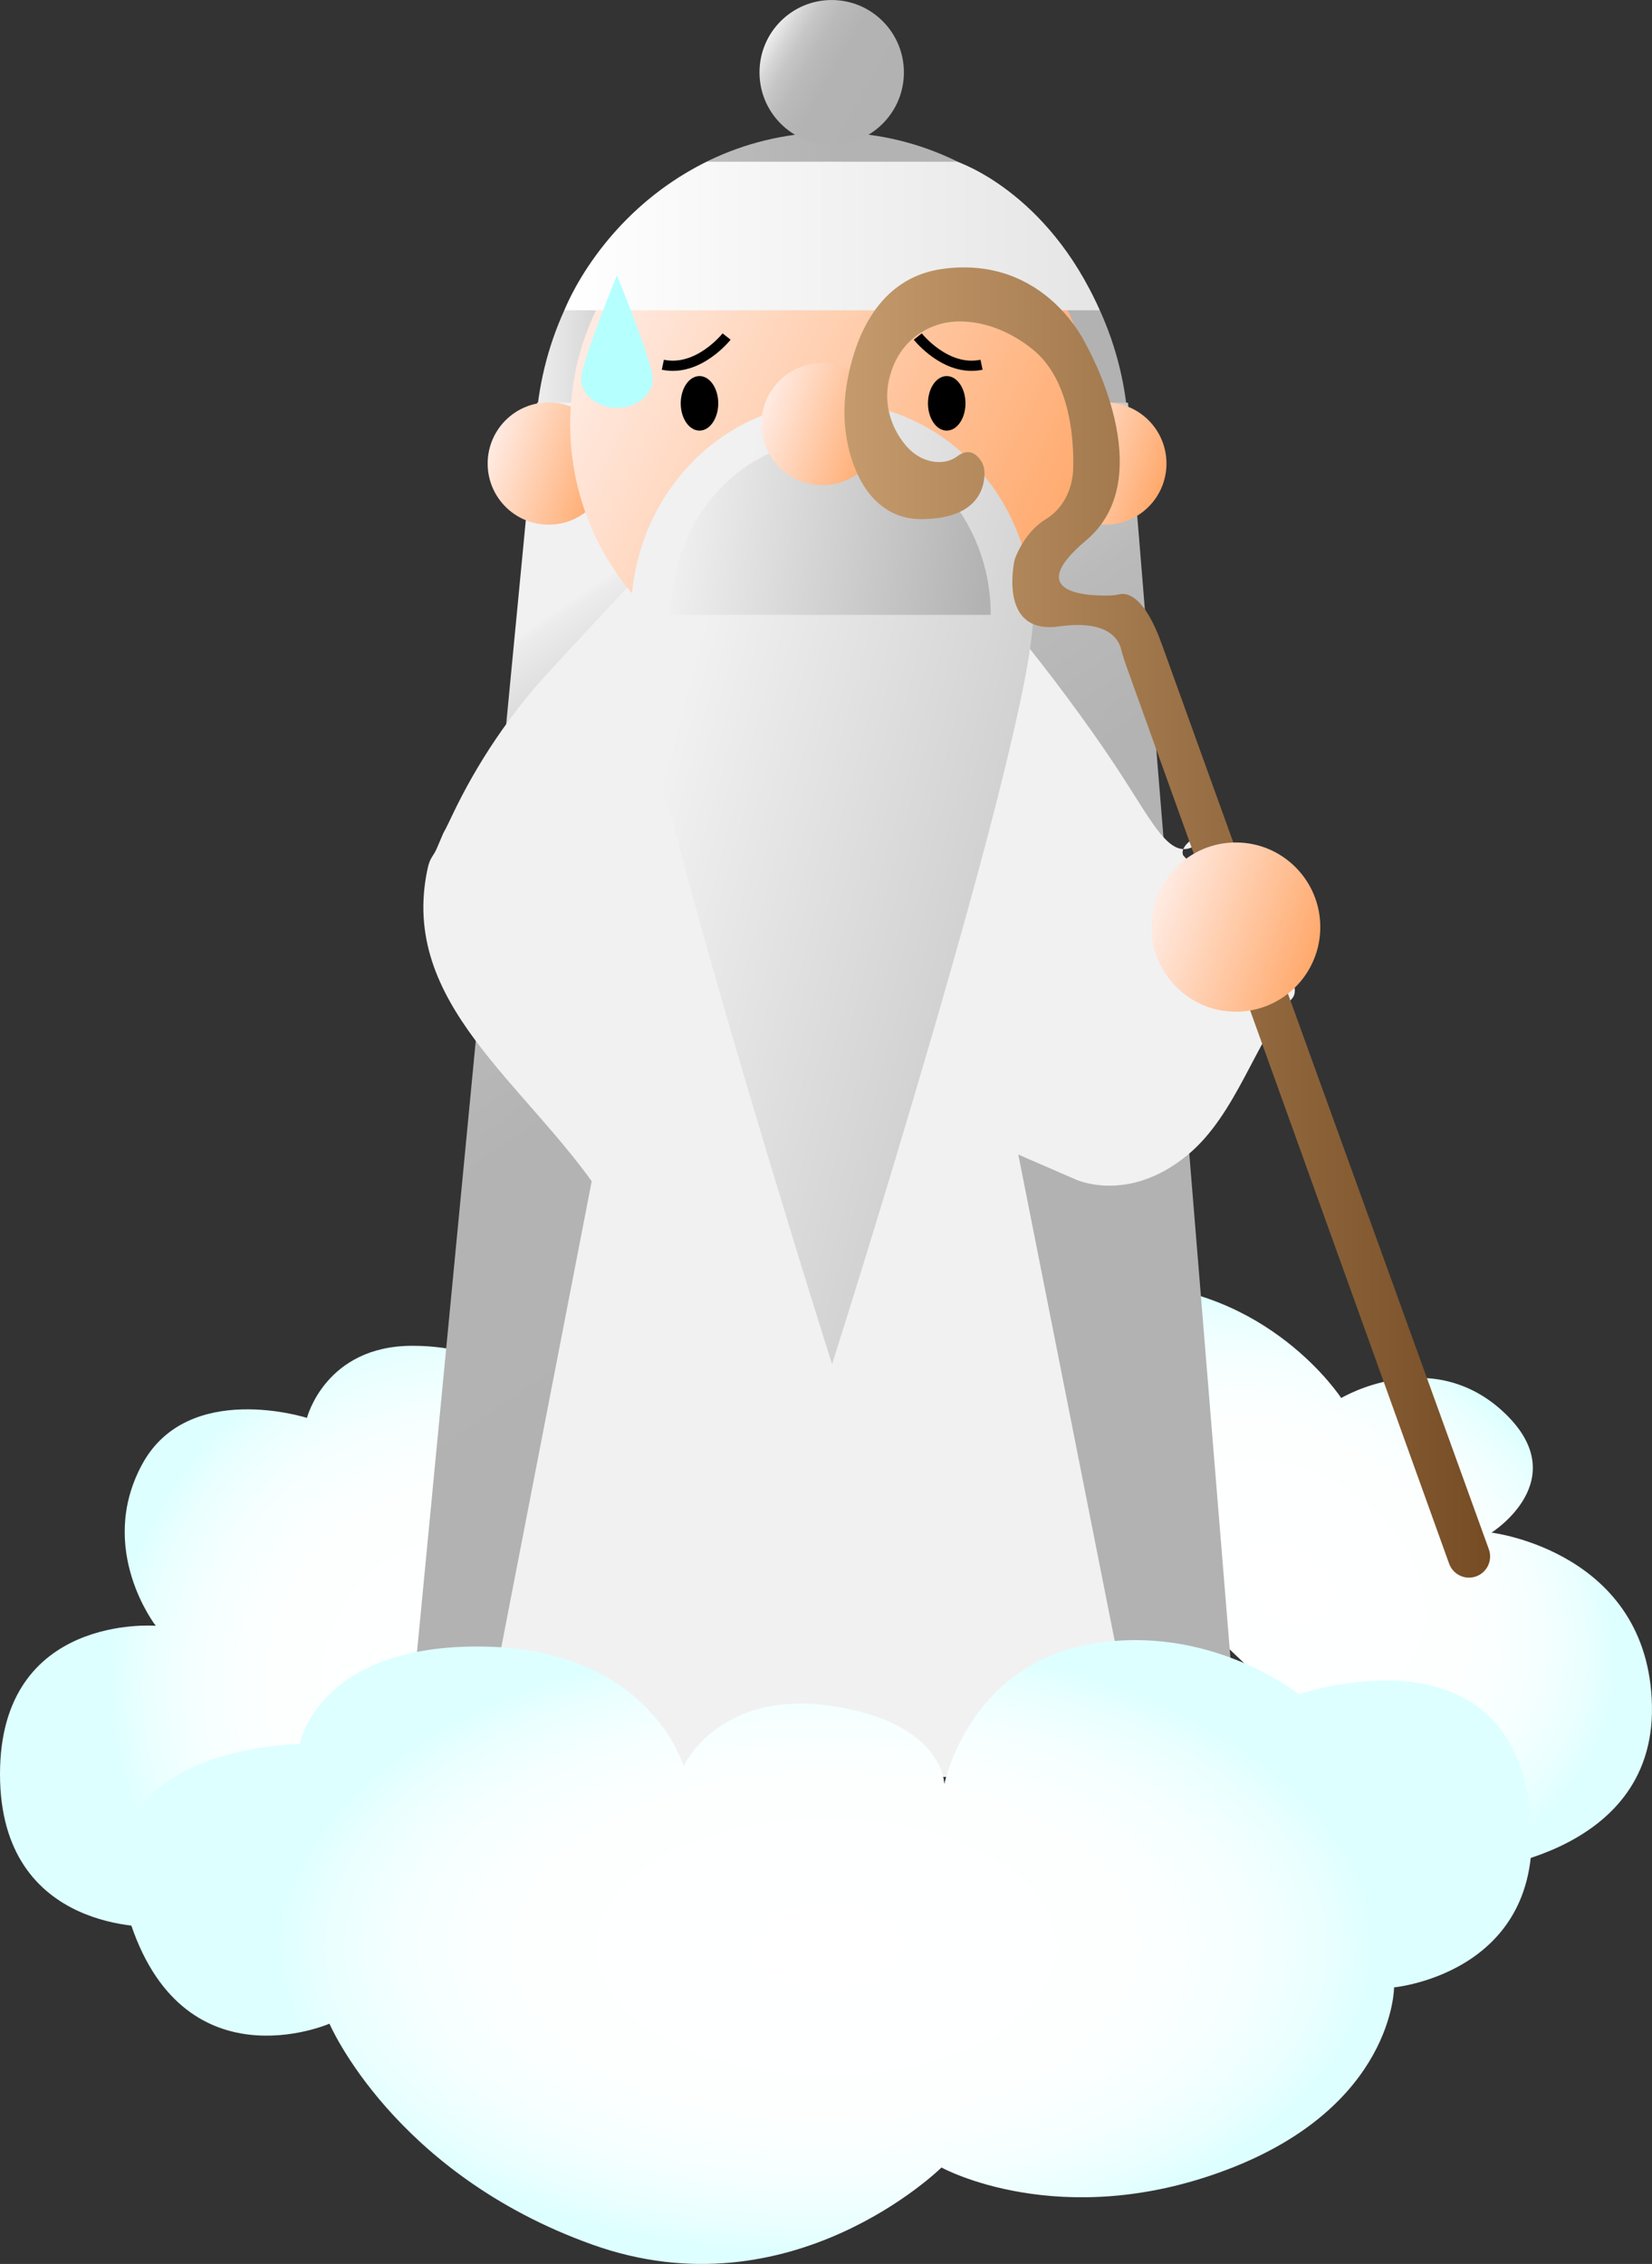 <svg width="162" height="222" viewBox="0 0 162 222" fill="none" xmlns="http://www.w3.org/2000/svg">
<rect x="0" y="0" width="162" height="222" fill="#333333" stroke="none"/>
<g id="form2" clip-path="url(#clip0_1_774)">
<path id="Vector" d="M90.879 133.503C90.879 133.503 96.01 125.645 110.207 125.884C124.404 126.124 131.522 137.089 131.522 137.089C131.522 137.089 140.32 131.825 147.431 138.452C154.543 145.079 146.262 150.287 146.262 150.287C146.262 150.287 161.706 152.131 161.994 167.286C162.283 182.44 143.529 183.547 143.529 183.547L90.879 133.503Z" fill="url(#paint0_radial_1_774)"/>
<path id="Vector_2" d="M15.275 188.94C15.275 188.94 0 189.772 0 173.968C0 158.165 15.275 159.424 15.275 159.424C15.275 159.424 9.434 151.929 13.927 143.611C18.419 135.294 30.101 139.037 30.101 139.037C30.101 139.037 31.897 131.967 40.434 131.967C48.97 131.967 52.115 136.542 52.115 136.542L70.647 142.45L64.695 183.536L15.277 188.942L15.275 188.94Z" fill="url(#paint1_radial_1_774)"/>
<path id="Vector_3" d="M110.707 43.714C110.707 60.686 81.596 152.229 81.596 152.229C81.596 152.229 52.485 60.688 52.485 43.714C52.485 26.739 65.518 12.98 81.596 12.98C97.674 12.98 110.707 26.739 110.707 43.714Z" fill="url(#paint2_linear_1_774)"/>
<path id="Vector_4" d="M52.67 39.488L40.105 170.188H121.281L110.615 39.488H52.67Z" fill="url(#paint3_linear_1_774)"/>
<path id="Vector_5" d="M66.435 52.275L54.059 65.621C50.087 69.904 46.795 74.77 44.296 80.052C43.073 82.635 43.967 80.521 42.849 83.159C42.483 84.022 42.177 84.026 41.929 85.187C39.088 98.448 51.611 106.165 59.032 117.27C62.691 122.748 58.975 112.773 62.526 115.242C71.301 121.34 61.238 109.342 61.238 109.342L59.032 110.632L46.692 174.245H111.954L99.857 113.214L105.374 115.611C105.374 115.611 110.531 118.139 116.452 113.26C121.259 109.299 123.135 101.983 126.706 97.91C127.501 97.005 126.335 95.295 125.787 94.222L116.04 83.897C115.376 82.595 119.417 80.79 118.431 81.868C115.067 85.554 113.649 81.5 109.212 74.84C103.66 66.507 95.352 56.324 90.973 52.275H66.435Z" fill="#F1F1F1"/>
<path id="Vector_6" d="M53.797 51.447C57.098 51.447 59.774 48.764 59.774 45.454C59.774 42.145 57.098 39.462 53.797 39.462C50.497 39.462 47.821 42.145 47.821 45.454C47.821 48.764 50.497 51.447 53.797 51.447Z" fill="url(#paint4_linear_1_774)"/>
<path id="Vector_7" d="M108.412 51.447C111.713 51.447 114.388 48.764 114.388 45.454C114.388 42.145 111.713 39.462 108.412 39.462C105.111 39.462 102.435 42.145 102.435 45.454C102.435 48.764 105.111 51.447 108.412 51.447Z" fill="url(#paint5_linear_1_774)"/>
<path id="Vector_8" d="M81.568 67.308C95.737 67.308 107.224 55.791 107.224 41.584C107.224 27.378 95.737 15.861 81.568 15.861C67.399 15.861 55.913 27.378 55.913 41.584C55.913 55.791 67.399 67.308 81.568 67.308Z" fill="url(#paint6_linear_1_774)"/>
<path id="Vector_9" d="M101.315 60.275C101.315 71.771 81.597 133.772 81.597 133.772C81.597 133.772 61.88 71.771 61.88 60.275C61.88 48.779 70.707 39.46 81.597 39.46C92.488 39.46 101.315 48.779 101.315 60.275Z" fill="url(#paint7_linear_1_774)"/>
<path id="Vector_10" d="M65.779 60.295C65.779 50.825 72.802 43.148 81.467 43.148C90.132 43.148 97.156 50.825 97.156 60.295" fill="url(#paint8_linear_1_774)"/>
<path id="Vector_11" d="M81.559 14.2C85.469 14.2 88.639 11.021 88.639 7.101C88.639 3.18 85.469 0.002 81.559 0.002C77.649 0.002 74.479 3.18 74.479 7.101C74.479 11.021 77.649 14.2 81.559 14.2Z" fill="url(#paint9_linear_1_774)"/>
<path id="Vector_12" d="M80.645 47.575C83.946 47.575 86.622 44.892 86.622 41.582C86.622 38.273 83.946 35.59 80.645 35.59C77.344 35.59 74.668 38.273 74.668 41.582C74.668 44.892 77.344 47.575 80.645 47.575Z" fill="url(#paint10_linear_1_774)"/>
<path id="Vector_13" d="M67.033 173.19C67.033 173.19 70.444 165.649 81.517 167.281C92.589 168.912 92.6 174.964 92.6 174.964C92.6 174.964 94.899 163.455 106.749 161.253C118.6 159.05 127.363 166.141 127.363 166.141C127.363 166.141 147.058 159.297 149.879 176.347C152.7 193.397 136.707 194.879 136.707 194.879C136.707 194.879 136.696 206.547 120.319 212.757C103.943 218.967 92.325 212.543 92.325 212.543C92.325 212.543 77.609 227.08 58.097 220.108C38.587 213.137 32.307 198.44 32.307 198.44C32.307 198.44 17.788 204.779 12.612 187.998C7.435 171.217 29.394 171.013 29.394 171.013C29.394 171.013 31.123 161.192 47.442 161.461C63.761 161.729 67.035 173.192 67.035 173.192L67.033 173.19Z" fill="url(#paint11_radial_1_774)"/>
<path id="Vector_14" d="M69.33 15.859H93.855C93.855 15.859 102.687 18.715 107.838 30.425H55.353C55.353 30.425 58.848 21.022 69.33 15.859Z" fill="url(#paint12_linear_1_774)"/>
<path id="Vector_15" d="M68.594 42.225C69.609 42.225 70.433 41.029 70.433 39.552C70.433 38.075 69.609 36.878 68.594 36.878C67.578 36.878 66.755 38.075 66.755 39.552C66.755 41.029 67.578 42.225 68.594 42.225Z" fill="black"/>
<path id="Vector_16" d="M92.839 42.225C93.855 42.225 94.678 41.029 94.678 39.552C94.678 38.075 93.855 36.878 92.839 36.878C91.823 36.878 91 38.075 91 39.552C91 41.029 91.823 42.225 92.839 42.225Z" fill="black"/>
<path id="Vector_17" d="M92.952 31.615C92.952 31.615 88.58 32.053 87.267 36.875C86.414 40.01 87.784 42.486 88.884 43.749C89.623 44.597 90.631 45.191 91.749 45.292C92.435 45.353 93.209 45.252 93.884 44.737C95.076 43.83 95.861 44.654 96.221 45.218C96.396 45.493 96.501 45.807 96.527 46.131C96.619 47.311 96.328 50.903 90.327 50.903C87.049 50.903 85.081 48.711 84.051 46.41C82.795 43.601 82.534 40.456 83.076 37.428C83.825 33.243 86.03 27.202 92.512 26.356C102.568 25.041 106.503 33.809 106.503 33.809C106.503 33.809 113.936 46.749 106.503 52.992C100.229 58.262 106.729 58.459 108.907 58.391C109.218 58.382 109.523 58.328 109.828 58.266C110.474 58.133 112.204 58.321 113.935 63.179C115.921 68.755 141.361 139.09 146.001 151.92C146.398 153.018 145.813 154.226 144.708 154.595C143.642 154.951 142.487 154.39 142.104 153.33L110.571 65.648C110.334 64.992 110.106 64.33 109.938 63.651C109.718 62.755 108.688 60.738 103.877 61.426C98.294 62.226 99.258 56.097 99.471 55.013C99.493 54.901 99.522 54.795 99.565 54.688C99.794 54.095 100.705 52.024 102.566 50.905C103.331 50.444 103.883 49.823 104.274 49.21C104.905 48.226 105.216 47.07 105.243 45.899C105.302 43.445 105.072 37.31 101.253 34.248C96.882 30.741 92.946 31.618 92.946 31.618L92.952 31.615Z" fill="url(#paint13_linear_1_774)"/>
<path id="Vector_18" d="M121.196 99.206C125.767 99.206 129.472 95.491 129.472 90.909C129.472 86.326 125.767 82.611 121.196 82.611C116.626 82.611 112.921 86.326 112.921 90.909C112.921 95.491 116.626 99.206 121.196 99.206Z" fill="url(#paint14_linear_1_774)"/>
<path id="Vector_19" d="M71.252 33C71.252 33 68.494 36.503 65 35.766" stroke="black" stroke-miterlimit="10"/>
<path id="Vector_20" d="M90 33C90 33 92.758 36.503 96.253 35.766" stroke="black" stroke-miterlimit="10"/>
<path id="Vector_21" d="M57 37.131C57 35.546 60.5 27 60.5 27C60.5 27 64 35.546 64 37.131C64 38.715 62.433 40 60.5 40C58.567 40 57 38.715 57 37.131Z" fill="#B5FFFF"/>
</g>
<defs>
<radialGradient id="paint0_radial_1_774" cx="0" cy="0" r="1" gradientUnits="userSpaceOnUse" gradientTransform="translate(126.197 155.08) rotate(32.398) scale(34.389 25.821)">
<stop stop-color="white"/>
<stop offset="0.56" stop-color="#FDFFFF"/>
<stop offset="0.76" stop-color="#F6FFFF"/>
<stop offset="0.91" stop-color="#EAFFFF"/>
<stop offset="1" stop-color="#DEFFFF"/>
</radialGradient>
<radialGradient id="paint1_radial_1_774" cx="0" cy="0" r="1" gradientUnits="userSpaceOnUse" gradientTransform="translate(46.302 165.282) scale(35.41 35.503)">
<stop stop-color="white"/>
<stop offset="0.56" stop-color="#FDFFFF"/>
<stop offset="0.76" stop-color="#F6FFFF"/>
<stop offset="0.91" stop-color="#EAFFFF"/>
<stop offset="1" stop-color="#DEFFFF"/>
</radialGradient>
<linearGradient id="paint2_linear_1_774" x1="52.487" y1="82.606" x2="110.707" y2="82.606" gradientUnits="userSpaceOnUse">
<stop stop-color="#F1F1F1"/>
<stop offset="0.01" stop-color="#ECECEC"/>
<stop offset="0.1" stop-color="#D7D7D7"/>
<stop offset="0.2" stop-color="#C6C6C6"/>
<stop offset="0.33" stop-color="#BABABA"/>
<stop offset="0.51" stop-color="#B3B3B3"/>
<stop offset="1" stop-color="#B2B2B2"/>
</linearGradient>
<linearGradient id="paint3_linear_1_774" x1="47.937" y1="64.341" x2="93.699" y2="131.564" gradientUnits="userSpaceOnUse">
<stop stop-color="#F1F1F1"/>
<stop offset="0.01" stop-color="#ECECEC"/>
<stop offset="0.1" stop-color="#D7D7D7"/>
<stop offset="0.2" stop-color="#C6C6C6"/>
<stop offset="0.33" stop-color="#BABABA"/>
<stop offset="0.51" stop-color="#B3B3B3"/>
<stop offset="1" stop-color="#B2B2B2"/>
</linearGradient>
<linearGradient id="paint4_linear_1_774" x1="48.33" y1="43.55" x2="59.634" y2="47.454" gradientUnits="userSpaceOnUse">
<stop stop-color="#FFEAE1"/>
<stop offset="1" stop-color="#FFA86A"/>
</linearGradient>
<linearGradient id="paint5_linear_1_774" x1="102.944" y1="43.545" x2="114.25" y2="47.449" gradientUnits="userSpaceOnUse">
<stop stop-color="#FFEAE1"/>
<stop offset="1" stop-color="#FFA86A"/>
</linearGradient>
<linearGradient id="paint6_linear_1_774" x1="59.487" y1="30.569" x2="105.495" y2="53.378" gradientUnits="userSpaceOnUse">
<stop stop-color="#FFEAE1"/>
<stop offset="1" stop-color="#FFA86A"/>
</linearGradient>
<linearGradient id="paint7_linear_1_774" x1="63.333" y1="81.278" x2="101.391" y2="91.625" gradientUnits="userSpaceOnUse">
<stop stop-color="#F1F1F1"/>
<stop offset="1" stop-color="#CBCBCB"/>
</linearGradient>
<linearGradient id="paint8_linear_1_774" x1="65.904" y1="50.711" x2="97.046" y2="54.539" gradientUnits="userSpaceOnUse">
<stop stop-color="#F1F1F1"/>
<stop offset="1" stop-color="#B2B2B2"/>
</linearGradient>
<linearGradient id="paint9_linear_1_774" x1="75.428" y1="3.55" x2="87.707" y2="10.621" gradientUnits="userSpaceOnUse">
<stop stop-color="#F1F1F1"/>
<stop offset="0.01" stop-color="#ECECEC"/>
<stop offset="0.1" stop-color="#D7D7D7"/>
<stop offset="0.2" stop-color="#C6C6C6"/>
<stop offset="0.33" stop-color="#BABABA"/>
<stop offset="0.51" stop-color="#B3B3B3"/>
<stop offset="1" stop-color="#B2B2B2"/>
</linearGradient>
<linearGradient id="paint10_linear_1_774" x1="75.177" y1="39.675" x2="86.481" y2="43.579" gradientUnits="userSpaceOnUse">
<stop stop-color="#FFEAE1"/>
<stop offset="1" stop-color="#FFA86A"/>
</linearGradient>
<radialGradient id="paint11_radial_1_774" cx="0" cy="0" r="1" gradientUnits="userSpaceOnUse" gradientTransform="translate(81.018 190.914) scale(53.472 30.023)">
<stop stop-color="white"/>
<stop offset="0.56" stop-color="#FDFFFF"/>
<stop offset="0.76" stop-color="#F6FFFF"/>
<stop offset="0.91" stop-color="#EAFFFF"/>
<stop offset="1" stop-color="#DEFFFF"/>
</radialGradient>
<linearGradient id="paint12_linear_1_774" x1="55.353" y1="23.142" x2="107.838" y2="23.142" gradientUnits="userSpaceOnUse">
<stop stop-color="white"/>
<stop offset="1" stop-color="#E5E5E5"/>
</linearGradient>
<linearGradient id="paint13_linear_1_774" x1="82.81" y1="90.459" x2="146.13" y2="90.459" gradientUnits="userSpaceOnUse">
<stop stop-color="#C59B6D"/>
<stop offset="1" stop-color="#754C24"/>
</linearGradient>
<linearGradient id="paint14_linear_1_774" x1="113.628" y1="88.266" x2="129.28" y2="93.671" gradientUnits="userSpaceOnUse">
<stop stop-color="#FFEAE1"/>
<stop offset="1" stop-color="#FFA86A"/>
</linearGradient>
<clipPath id="clip0_1_774">
<rect width="162" height="222" fill="white"/>
</clipPath>
</defs>
</svg>
